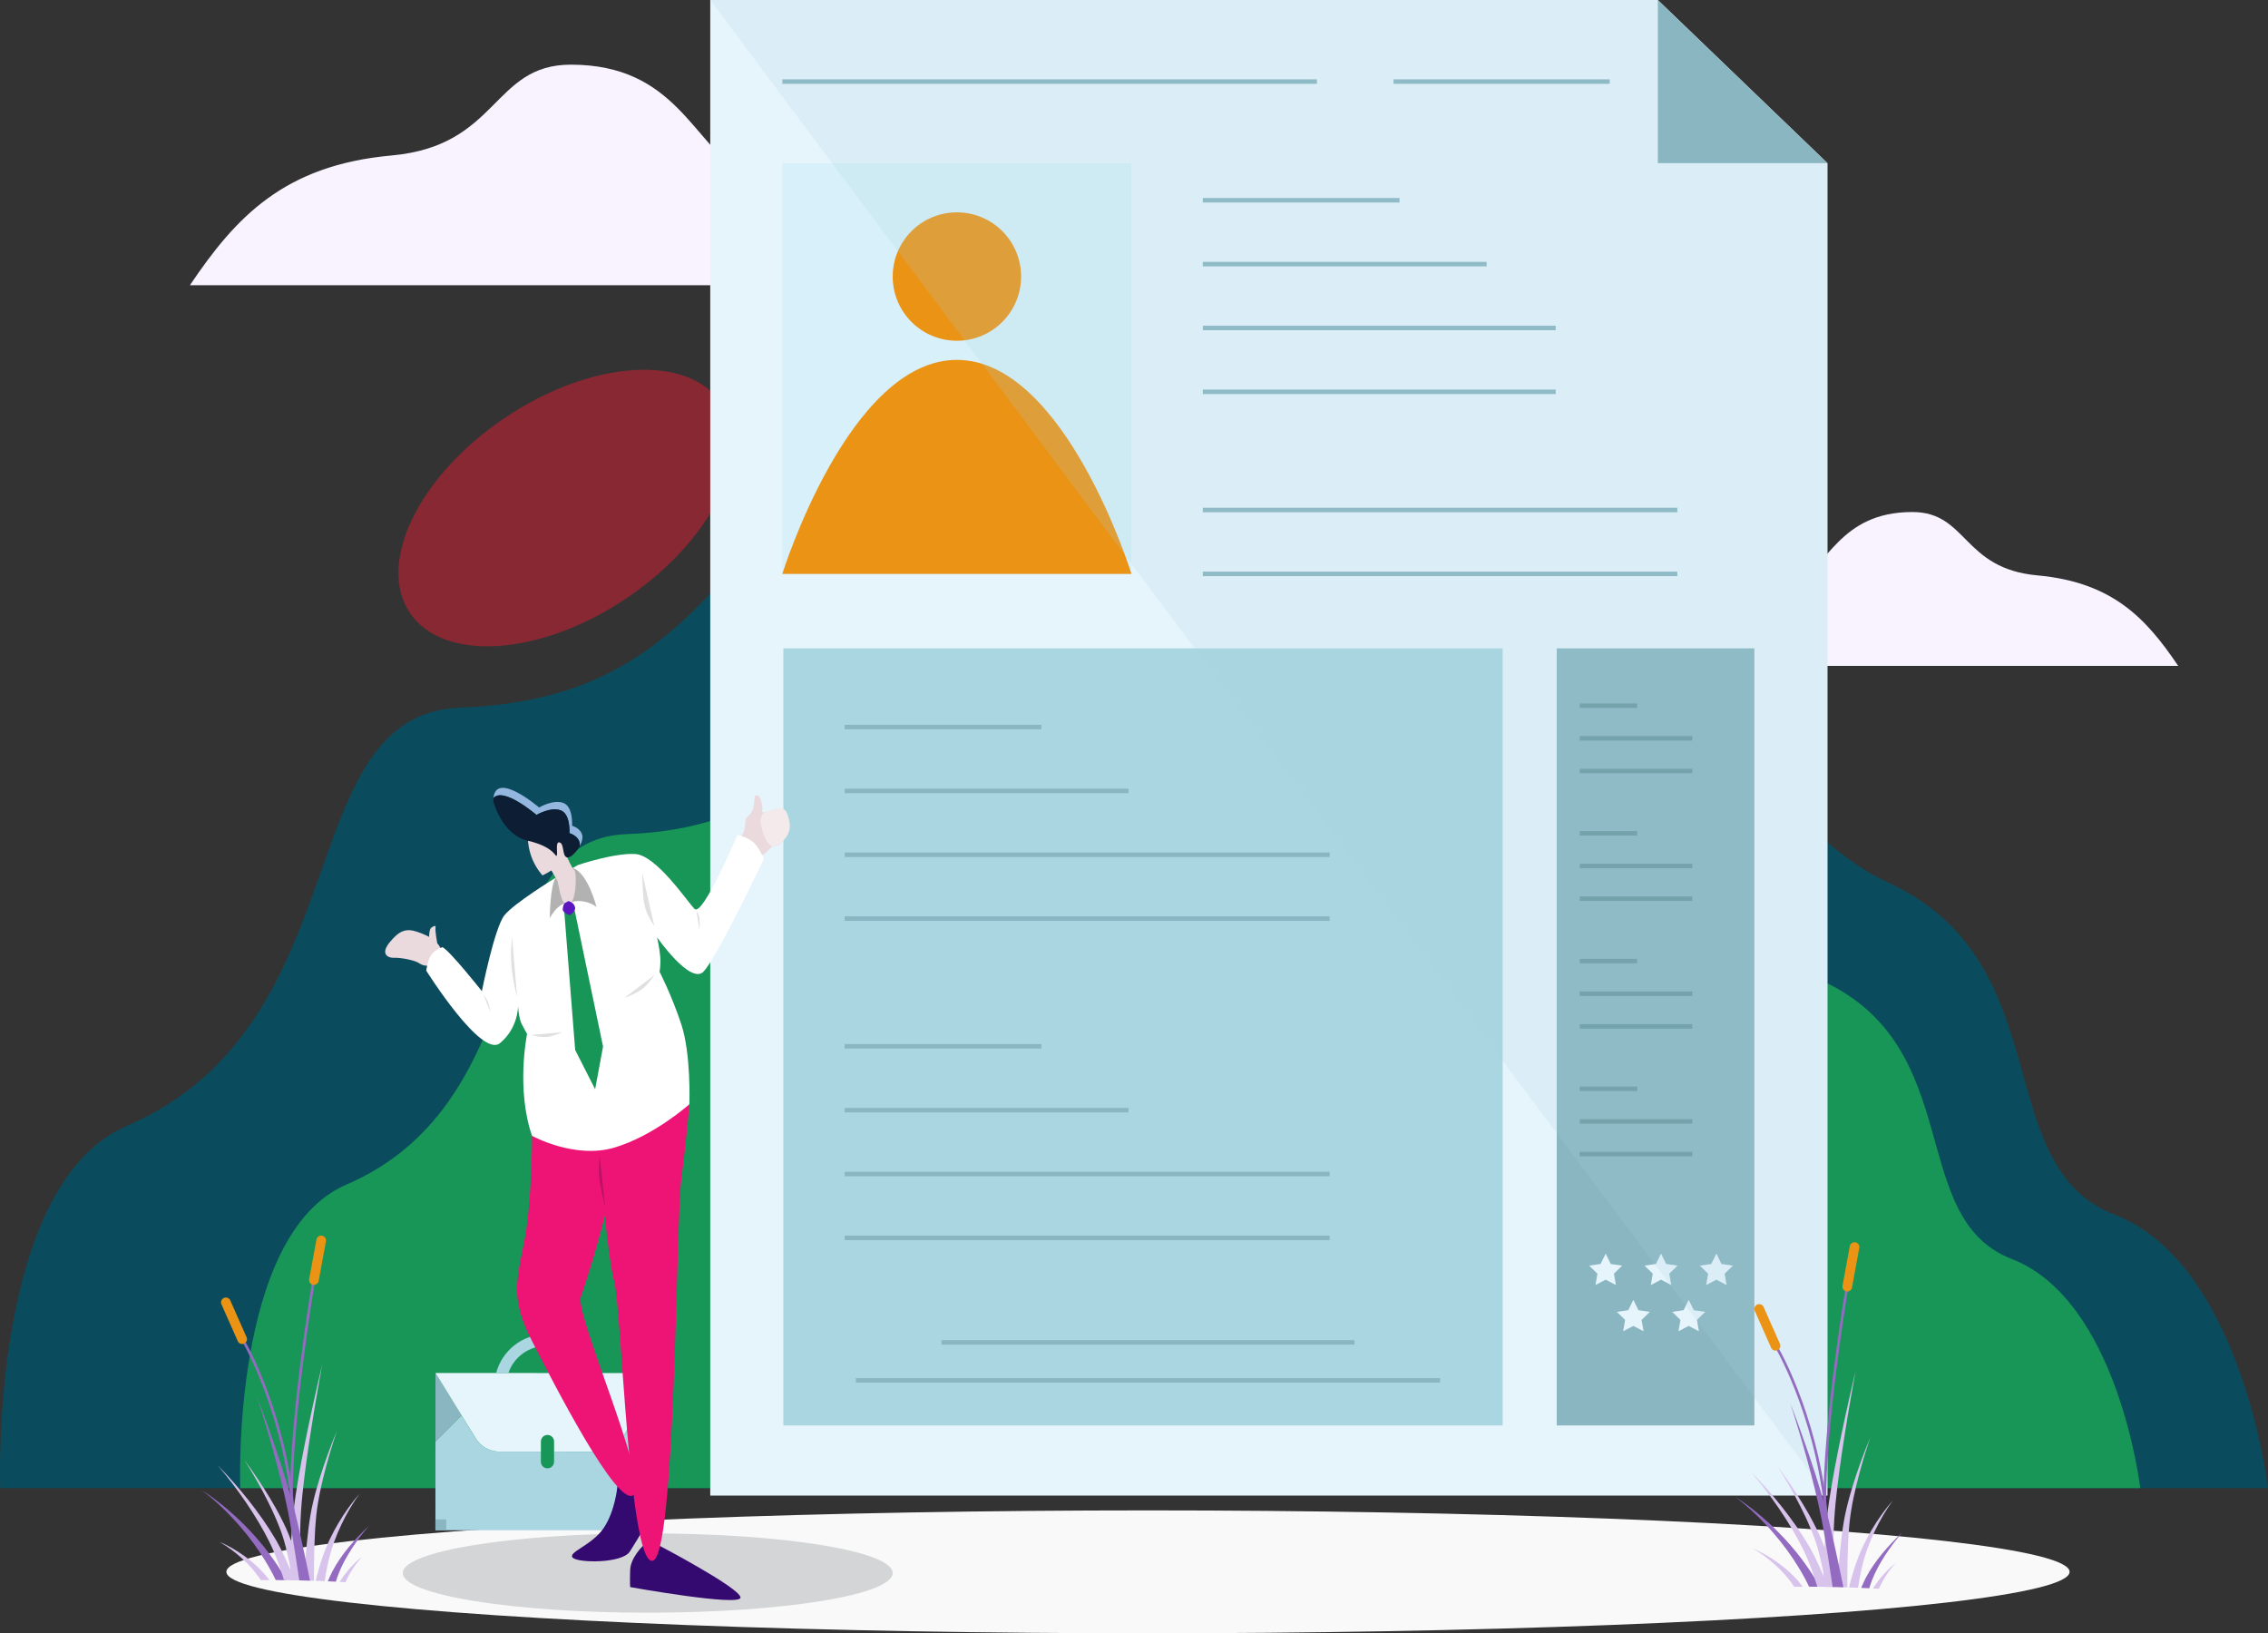 <?xml version="1.0" encoding="utf-8"?>
<!-- Generator: Adobe Illustrator 15.0.0, SVG Export Plug-In . SVG Version: 6.00 Build 0)  -->
<!DOCTYPE svg PUBLIC "-//W3C//DTD SVG 1.1//EN" "http://www.w3.org/Graphics/SVG/1.1/DTD/svg11.dtd">
<svg version="1.1" id="Layer_1" xmlns="http://www.w3.org/2000/svg" xmlns:xlink="http://www.w3.org/1999/xlink" x="0px" y="0px"
	 width="500px" height="360px" viewBox="0 0 500 360" enable-background="new 0 0 500 360" xml:space="preserve">
<rect x="0" y="0" width="500" height="360" fill="#333333" stroke="none"/>
<g>
	<ellipse fill="#F9F9F9" cx="253.084" cy="346.518" rx="203.176" ry="13.547"/>
	<path fill="#F8F3FF" d="M41.866,62.878h188.769c0,0-14.669-32.178-33.488-28.603c-18.819,3.575-21.901,11.441-33.219,4.291
		c-11.318-7.151-15.064-24.312-38.074-24.312c-17.411,0-15.8,17.876-39.524,20.021C62.605,36.421,51.992,47.862,41.866,62.878z"/>
	<path fill="#F8F3FF" d="M480.207,146.806H348.486c0,0,10.236-22.454,23.369-19.958c13.131,2.495,15.281,7.983,23.18,2.994
		c7.896-4.99,10.511-16.965,26.566-16.965c12.149,0,11.025,12.474,27.58,13.971C465.735,128.345,473.142,136.328,480.207,146.806z"
		/>
	
		<ellipse transform="matrix(0.83 -0.558 0.558 0.83 -41.244 88.685)" fill="#872832" cx="124.69" cy="111.921" rx="41.38" ry="23.983"/>
	<path fill="#0a4c5d" d="M0.048,328.064H500c0,0-5.793-49.432-33.799-60.283c-28.005-10.85-11.593-55.759-50.149-73.32
		C377.496,176.9,337.68,79.752,258.471,80.946c-105.617,1.591-82.557,72.293-156.887,75.046
		c-38.012,1.408-21.583,69.809-73.652,92.236C-2.416,261.299,0.048,328.064,0.048,328.064z"/>
	<path fill="#189657" d="M52.96,328.064h418.883c0,0-4.854-41.417-28.318-50.508c-23.463-9.091-9.713-46.718-42.018-61.432
		c-32.304-14.713-65.664-96.108-132.029-95.108c-88.49,1.333-69.169,60.571-131.447,62.878
		c-31.848,1.18-18.083,58.488-61.709,77.279C50.896,272.125,52.96,328.064,52.96,328.064z"/>
	<polygon fill="#E6F4FC" points="402.887,35.972 402.887,329.7 156.582,329.7 156.582,0 365.479,0 	"/>
	<polygon fill="#8AB6C1" points="402.887,35.972 365.479,35.972 365.479,0 	"/>
	<rect x="172.473" y="35.972" fill="#D7F0F9" width="76.97" height="90.542"/>
	<circle fill="#EA9315" cx="210.958" cy="60.965" r="14.153"/>
	<path fill="#EA9315" d="M172.473,126.514c0,0,14.649-47.175,38.486-47.175c23.835,0,38.484,47.175,38.484,47.175H172.473z"/>
	<g>
		<rect x="172.473" y="17.49" fill="#8AB6C1" width="117.855" height="0.993"/>
	</g>
	<g>
		<rect x="307.212" y="17.49" fill="#8AB6C1" width="47.672" height="0.993"/>
	</g>
	<g>
		<rect x="265.168" y="43.651" fill="#8AB6C1" width="43.369" height="0.993"/>
	</g>
	<g>
		<rect x="265.168" y="57.728" fill="#8AB6C1" width="62.57" height="0.993"/>
	</g>
	<g>
		<rect x="265.168" y="71.804" fill="#8AB6C1" width="77.798" height="0.993"/>
	</g>
	<g>
		<rect x="265.168" y="85.88" fill="#8AB6C1" width="77.798" height="0.993"/>
	</g>
	<g>
		<rect x="265.168" y="111.941" fill="#8AB6C1" width="104.613" height="0.993"/>
	</g>
	<g>
		<rect x="265.168" y="126.017" fill="#8AB6C1" width="104.613" height="0.994"/>
	</g>
	<rect x="172.701" y="142.932" fill="#AAD6E2" width="158.575" height="171.312"/>
	<rect x="343.193" y="142.932" fill="#8AB6C1" width="43.575" height="171.312"/>
	<g>
		<rect x="186.211" y="159.785" fill="#8AB6C1" width="43.368" height="0.993"/>
	</g>
	<g>
		<rect x="186.211" y="173.861" fill="#8AB6C1" width="62.569" height="0.993"/>
	</g>
	<g>
		<rect x="186.211" y="187.938" fill="#8AB6C1" width="106.931" height="0.994"/>
	</g>
	<g>
		<rect x="186.211" y="202.014" fill="#8AB6C1" width="106.931" height="0.993"/>
	</g>
	<g>
		<rect x="186.211" y="230.166" fill="#8AB6C1" width="43.368" height="0.994"/>
	</g>
	<g>
		<rect x="186.211" y="244.243" fill="#8AB6C1" width="62.569" height="0.993"/>
	</g>
	<g>
		<rect x="186.211" y="258.318" fill="#8AB6C1" width="106.931" height="0.994"/>
	</g>
	<g>
		<rect x="186.211" y="272.396" fill="#8AB6C1" width="106.931" height="0.993"/>
	</g>
	<g>
		<rect x="188.694" y="303.803" fill="#8AB6C1" width="128.78" height="0.992"/>
	</g>
	<g>
		<rect x="207.564" y="295.438" fill="#8AB6C1" width="91.041" height="0.993"/>
	</g>
	<g>
		<rect x="348.263" y="155.067" fill="#6A98A0" width="12.663" height="0.993"/>
	</g>
	<g>
		<rect x="348.263" y="162.268" fill="#6A98A0" width="24.829" height="0.993"/>
	</g>
	<g>
		<rect x="348.263" y="169.468" fill="#6A98A0" width="24.829" height="0.993"/>
	</g>
	<g>
		<rect x="348.263" y="183.221" fill="#6A98A0" width="12.663" height="0.992"/>
	</g>
	<g>
		<rect x="348.263" y="190.42" fill="#6A98A0" width="24.829" height="0.994"/>
	</g>
	<g>
		<rect x="348.263" y="197.621" fill="#6A98A0" width="24.829" height="0.993"/>
	</g>
	<g>
		<rect x="348.263" y="211.373" fill="#6A98A0" width="12.663" height="0.992"/>
	</g>
	<g>
		<rect x="348.263" y="218.573" fill="#6A98A0" width="24.829" height="0.993"/>
	</g>
	<g>
		<rect x="348.263" y="225.773" fill="#6A98A0" width="24.829" height="0.993"/>
	</g>
	<g>
		<rect x="348.263" y="239.525" fill="#6A98A0" width="12.663" height="0.993"/>
	</g>
	<g>
		<rect x="348.263" y="246.727" fill="#6A98A0" width="24.829" height="0.992"/>
	</g>
	<g>
		<rect x="348.263" y="253.926" fill="#6A98A0" width="24.829" height="0.994"/>
	</g>
	<polygon fill="#E6F4FC" points="353.986,276.365 355.111,278.645 357.627,279.01 355.807,280.785 356.236,283.29 353.986,282.107 
		351.736,283.29 352.166,280.785 350.346,279.01 352.861,278.645 	"/>
	<polygon fill="#E6F4FC" points="366.188,276.365 367.312,278.645 369.828,279.01 368.008,280.785 368.438,283.29 366.188,282.107 
		363.938,283.29 364.367,280.785 362.547,279.01 365.062,278.645 	"/>
	<polygon fill="#E6F4FC" points="378.391,276.365 379.516,278.645 382.031,279.01 380.211,280.785 380.641,283.29 378.391,282.107 
		376.14,283.29 376.569,280.785 374.749,279.01 377.266,278.645 	"/>
	<polygon fill="#E6F4FC" points="360.087,286.559 361.213,288.838 363.729,289.203 361.907,290.978 362.338,293.482 
		360.087,292.301 357.837,293.482 358.268,290.978 356.446,289.203 358.962,288.838 	"/>
	<polygon fill="#E6F4FC" points="372.289,286.559 373.414,288.838 375.93,289.203 374.109,290.978 374.539,293.482 372.289,292.301 
		370.039,293.482 370.469,290.978 368.648,289.203 371.164,288.838 	"/>
	<polygon opacity="0.18" fill="#AAD6E2" points="156.582,0 402.887,329.7 402.887,35.972 365.479,35.972 365.479,0 	"/>
	<ellipse fill="#D4D5D6" cx="142.797" cy="346.78" rx="54.008" ry="8.745"/>
	<g>
		<path fill="#936BC1" d="M63.96,330.639c-0.204-17.784,4.724-47.332,4.774-47.629l0.579,0.098
			c-0.05,0.297-4.969,29.793-4.766,47.524L63.96,330.639z"/>
	</g>
	<path fill="#D8C3ED" d="M59.406,348.336c-0.634,0.002-1.271,0.006-1.912,0.014c-0.044-0.072-0.092-0.141-0.138-0.211l-0.427-0.626
		l-0.461-0.606c-0.3-0.411-0.643-0.788-0.969-1.182c-0.685-0.758-1.394-1.504-2.166-2.189c-1.531-1.381-3.204-2.635-5.021-3.66
		c1.929,0.807,3.758,1.866,5.481,3.09c0.868,0.604,1.687,1.282,2.489,1.984c0.385,0.367,0.791,0.719,1.154,1.113l0.56,0.579
		l0.529,0.609C58.828,347.605,59.122,347.967,59.406,348.336z"/>
	<path fill="#936BC1" d="M63.106,348.352c-0.169-0.004-0.338-0.006-0.508-0.006c-0.598-0.006-1.198-0.01-1.802-0.01
		c-0.992-2.104-2.192-4.121-3.495-6.087l-0.323-0.49l-0.339-0.479l-0.679-0.955c-0.458-0.637-0.946-1.248-1.419-1.873
		c-0.986-1.22-1.994-2.428-3.073-3.572c-1.065-1.158-2.185-2.268-3.348-3.332c-0.289-0.27-0.583-0.533-0.881-0.789
		c-0.296-0.264-0.596-0.518-0.902-0.77c-0.612-0.498-1.217-1.01-1.889-1.429c0.704,0.367,1.35,0.833,2,1.282
		c0.325,0.229,0.646,0.462,0.963,0.701c0.319,0.234,0.635,0.477,0.944,0.723c1.252,0.979,2.466,2.008,3.631,3.094
		c1.177,1.072,2.291,2.213,3.389,3.373c0.529,0.6,1.077,1.182,1.59,1.795l0.77,0.922l0.384,0.461l0.368,0.475
		c0.484,0.639,0.996,1.26,1.446,1.924c0.46,0.66,0.94,1.302,1.37,1.99c0.236,0.352,0.459,0.714,0.677,1.077
		c0.2,0.331,0.395,0.663,0.592,0.996C62.753,347.697,62.932,348.024,63.106,348.352z"/>
	<path fill="#D8C3ED" d="M64.876,348.373c-0.098,0-0.198-0.004-0.296-0.004c-0.224-0.002-0.446-0.006-0.669-0.008
		c-0.268-0.006-0.535-0.008-0.804-0.01c-0.169-0.004-0.338-0.006-0.508-0.006c-0.011-0.045-0.025-0.09-0.038-0.133
		c-0.118-0.406-0.239-0.811-0.373-1.208l-0.206-0.629l-0.187-0.575l-0.427-1.19c-0.137-0.397-0.289-0.79-0.446-1.181l-0.467-1.176
		c-0.348-0.763-0.658-1.549-1.046-2.293c-1.488-3.023-3.281-5.941-5.187-8.763c-1.927-2.812-3.983-5.55-6.224-8.14
		c2.419,2.424,4.675,5.016,6.814,7.705c2.125,2.706,4.133,5.502,5.891,8.504l0.331,0.566c0.108,0.188,0.206,0.383,0.308,0.574
		l0.612,1.154l0.567,1.175c0.192,0.391,0.377,0.782,0.548,1.183l0.527,1.192l0.357,0.88l0.133,0.328
		c0.062,0.15,0.123,0.299,0.181,0.45c0.1,0.252,0.196,0.508,0.292,0.763C64.663,347.812,64.77,348.094,64.876,348.373z"/>
	<path fill="#D8C3ED" d="M66.782,348.414c-0.156-0.004-0.31-0.008-0.465-0.012c-0.113-0.002-0.229-0.006-0.342-0.008
		c-0.366-0.008-0.731-0.016-1.098-0.021c-0.098,0-0.198-0.004-0.296-0.004c-0.102-0.533-0.206-1.066-0.314-1.599
		c-0.096-0.485-0.196-0.97-0.296-1.452c-0.05-0.242-0.102-0.486-0.154-0.729c-0.173-0.812-0.356-1.621-0.546-2.428
		c-0.092-0.406-0.198-0.804-0.296-1.207c-0.096-0.406-0.208-0.797-0.323-1.188c-0.209-0.786-0.494-1.557-0.76-2.336
		c-0.298-0.768-0.586-1.543-0.919-2.301c-0.313-0.768-0.669-1.518-1.012-2.275c-0.361-0.748-0.713-1.5-1.096-2.24
		c-0.75-1.486-1.541-2.955-2.368-4.406c-0.833-1.445-1.666-2.896-2.602-4.279c1.037,1.314,1.975,2.701,2.914,4.088
		c0.935,1.391,1.835,2.804,2.698,4.242c0.438,0.715,0.85,1.448,1.271,2.178c0.4,0.74,0.815,1.471,1.19,2.227
		c0.396,0.746,0.748,1.516,1.111,2.281c0.333,0.782,0.685,1.555,0.967,2.367c0.048,0.129,0.094,0.256,0.141,0.383v0.002
		c0.102,0.274,0.198,0.548,0.283,0.82c0.131,0.4,0.267,0.801,0.39,1.205c0.067,0.211,0.133,0.422,0.198,0.637
		c0.185,0.592,0.363,1.186,0.537,1.779c0.223,0.77,0.442,1.539,0.656,2.311C66.432,347.104,66.611,347.759,66.782,348.414z"/>
	<path fill="#D8C3ED" d="M71.049,300.748c-0.34,1.835-0.669,3.67-0.99,5.508c-0.521,2.985-1.016,5.975-1.483,8.967
		c-0.756,4.832-1.442,9.682-1.935,14.527c-0.237,2.43-0.402,4.831-0.446,7.268c-0.01,0.402-0.018,0.807-0.021,1.208
		c-0.03,2.028-0.015,4.063,0.023,6.095c0.015,0.709,0.033,1.419,0.054,2.129c0.018,0.652,0.039,1.302,0.065,1.953
		c-0.113-0.002-0.229-0.006-0.342-0.008c-0.366-0.008-0.731-0.016-1.098-0.021c-0.098,0-0.198-0.004-0.296-0.004
		c-0.224-0.002-0.446-0.006-0.669-0.008c0.009-0.789,0.023-1.58,0.042-2.369c0.004-0.226,0.01-0.449,0.018-0.674
		c0.005-0.336,0.015-0.674,0.025-1.01c0.048-1.537,0.109-3.075,0.192-4.611v-0.002c0.035-0.646,0.073-1.293,0.117-1.939
		c0.018-0.276,0.037-0.552,0.058-0.826c0.042-0.607,0.09-1.218,0.148-1.829v-0.006c0.081-0.887,0.177-1.774,0.287-2.661
		c0.016-0.125,0.031-0.251,0.046-0.373c0-0.003,0-0.003,0-0.003c0.104-0.835,0.219-1.663,0.342-2.488
		c0.74-4.864,1.669-9.679,2.667-14.478c0.614-2.939,1.248-5.871,1.91-8.799C70.182,304.443,70.611,302.595,71.049,300.748z"/>
	<path fill="#D8C3ED" d="M74.276,315.42c-1.19,3.508-2.223,7.066-3.092,10.652c-0.433,1.795-0.813,3.6-1.108,5.41
		c-0.302,1.811-0.473,3.623-0.59,5.459c-0.209,3.673-0.268,7.363-0.265,11.056v0.487c-0.289-0.01-0.577-0.02-0.866-0.027
		c-0.456-0.014-0.912-0.027-1.368-0.039c0.01-0.166,0.02-0.328,0.031-0.494c0.096-1.453,0.202-2.906,0.321-4.359
		c0.187-2.254,0.408-4.51,0.687-6.762c0.239-1.851,0.541-3.712,0.972-5.533c0.421-1.823,0.925-3.615,1.479-5.391
		C71.588,322.33,72.857,318.844,74.276,315.42z"/>
	<path fill="#D8C3ED" d="M79.284,329.328c-0.821,1.049-1.523,2.184-2.2,3.324c-0.671,1.146-1.291,2.319-1.854,3.516
		c-0.563,1.194-1.085,2.408-1.525,3.646c-0.236,0.613-0.427,1.242-0.629,1.865c-0.1,0.312-0.179,0.629-0.269,0.944
		c-0.086,0.315-0.181,0.625-0.252,0.948c-0.404,1.65-0.727,3.319-0.981,4.998c-0.658-0.027-1.317-0.053-1.979-0.072
		c0.435-1.805,0.946-3.592,1.554-5.346c0.102-0.32,0.23-0.639,0.35-0.955c0.123-0.317,0.234-0.639,0.367-0.951
		c0.269-0.622,0.523-1.25,0.821-1.855c0.569-1.225,1.211-2.411,1.894-3.568c0.681-1.158,1.416-2.281,2.194-3.368
		C77.561,331.369,78.369,330.301,79.284,329.328z"/>
	<path fill="#936BC1" d="M81.359,336.363c-1.409,1.614-2.698,3.328-3.852,5.113c-1.16,1.778-2.166,3.651-2.916,5.584
		c-0.098,0.24-0.169,0.486-0.256,0.729c-0.081,0.246-0.167,0.482-0.238,0.74c-0.016,0.053-0.031,0.102-0.046,0.154
		c-0.589-0.029-1.181-0.059-1.773-0.082c0.088-0.213,0.177-0.424,0.267-0.635c0.1-0.25,0.225-0.504,0.344-0.756
		c0.121-0.252,0.231-0.508,0.362-0.752c1.033-1.96,2.285-3.75,3.664-5.418c0.685-0.836,1.402-1.641,2.145-2.422
		C79.802,337.841,80.562,337.082,81.359,336.363z"/>
	<path fill="#D8C3ED" d="M79.894,343.141c-1.056,1.074-1.912,2.307-2.662,3.584c-0.367,0.642-0.717,1.292-1.023,1.963
		c-0.018,0.035-0.035,0.07-0.05,0.107c-0.429-0.023-0.859-0.047-1.292-0.068c0.125-0.199,0.252-0.395,0.387-0.586
		c0.427-0.638,0.896-1.245,1.377-1.838C77.607,345.13,78.677,344.031,79.894,343.141z"/>
	<path fill="#EA9315" d="M69.011,283.238L69.011,283.238c-0.578-0.107-0.96-0.662-0.854-1.24l1.607-8.732
		c0.106-0.578,0.661-0.96,1.239-0.854l0,0c0.578,0.106,0.96,0.661,0.854,1.239l-1.607,8.732
		C70.144,282.961,69.589,283.344,69.011,283.238z"/>
	<g>
		<path fill="#936BC1" d="M64.575,336.137c-1.333-23.299-10.838-39.79-10.934-39.953l0.507-0.297
			c0.097,0.164,9.671,16.77,11.013,40.217L64.575,336.137z"/>
	</g>
	<path fill="#EA9315" d="M53.82,296.199L53.82,296.199c-0.537,0.238-1.166-0.005-1.404-0.542l-3.593-8.12
		c-0.238-0.537,0.004-1.165,0.542-1.402l0,0c0.537-0.238,1.166,0.004,1.403,0.541l3.594,8.12
		C54.6,295.333,54.357,295.961,53.82,296.199z"/>
	<path fill="#936BC1" d="M68.355,348.457c-0.456-0.014-0.912-0.027-1.368-0.039c-0.069-0.002-0.136-0.004-0.206-0.004
		c-0.156-0.004-0.31-0.008-0.465-0.012c-0.113-0.002-0.229-0.006-0.342-0.008c-0.102-0.705-0.208-1.412-0.313-2.119
		c-0.196-1.305-0.395-2.611-0.602-3.916c-0.135-0.864-0.273-1.727-0.416-2.588l-0.338-2.016l-0.208-1.227l-0.285-1.621l-0.306-1.607
		c-0.429-2.141-0.904-4.281-1.433-6.408c-0.519-2.129-1.079-4.254-1.664-6.37c-1.162-4.22-2.412-8.419-3.746-12.593
		c-0.004-0.016-0.01-0.029-0.014-0.045c0.006,0.016,0.012,0.029,0.018,0.045c1.563,4.094,3.05,8.22,4.444,12.379
		c0.704,2.088,1.383,4.182,2.025,6.293c0.277,0.902,0.546,1.805,0.806,2.714v0.002c0.004,0.013,0.007,0.028,0.011,0.044v0.002
		c0.122,0.424,0.241,0.847,0.358,1.271c0.166,0.598,0.327,1.196,0.484,1.799c0.044,0.162,0.085,0.326,0.129,0.49
		c0,0.002,0.002,0.004,0.002,0.006c0.004,0.015,0.008,0.032,0.012,0.047l0.4,1.614l0.375,1.609l0.459,2.025l0.271,1.2
		c0.308,1.379,0.604,2.758,0.894,4.139c0.166,0.775,0.327,1.55,0.489,2.324C68.005,346.745,68.182,347.602,68.355,348.457z"/>
	<g>
		<path fill="#936BC1" d="M402,332.095c-0.203-17.784,4.725-47.331,4.773-47.628l0.58,0.098c-0.051,0.295-4.969,29.793-4.767,47.523
			L402,332.095z"/>
	</g>
	<path fill="#D8C3ED" d="M397.446,349.791c-0.635,0.002-1.271,0.006-1.911,0.014c-0.045-0.07-0.093-0.141-0.139-0.209l-0.428-0.627
		l-0.461-0.605c-0.301-0.412-0.643-0.789-0.969-1.184c-0.686-0.757-1.395-1.504-2.166-2.188c-1.531-1.381-3.204-2.635-5.021-3.66
		c1.929,0.806,3.758,1.865,5.48,3.088c0.867,0.604,1.688,1.283,2.488,1.985c0.385,0.367,0.791,0.72,1.154,1.114l0.561,0.578
		l0.528,0.609C396.867,349.061,397.162,349.422,397.446,349.791z"/>
	<path fill="#936BC1" d="M401.146,349.807c-0.17-0.004-0.338-0.006-0.508-0.006c-0.598-0.006-1.198-0.01-1.803-0.01
		c-0.992-2.104-2.191-4.121-3.494-6.086l-0.322-0.49l-0.339-0.479l-0.679-0.956c-0.458-0.637-0.946-1.249-1.42-1.874
		c-0.986-1.219-1.994-2.426-3.072-3.57c-1.066-1.158-2.186-2.268-3.35-3.334c-0.287-0.269-0.582-0.531-0.88-0.787
		c-0.296-0.264-0.597-0.518-0.902-0.77c-0.611-0.498-1.218-1.01-1.889-1.43c0.704,0.367,1.351,0.833,2.001,1.283
		c0.324,0.229,0.646,0.461,0.963,0.699c0.319,0.235,0.635,0.478,0.944,0.725c1.252,0.979,2.466,2.007,3.632,3.094
		c1.176,1.07,2.289,2.211,3.388,3.373c0.528,0.598,1.077,1.182,1.591,1.795l0.77,0.921l0.385,0.462l0.367,0.475
		c0.484,0.639,0.996,1.26,1.445,1.924c0.46,0.659,0.941,1.301,1.369,1.99c0.237,0.352,0.461,0.713,0.678,1.076
		c0.199,0.33,0.395,0.664,0.592,0.996C400.793,349.152,400.971,349.48,401.146,349.807z"/>
	<path fill="#D8C3ED" d="M402.916,349.83c-0.098-0.002-0.198-0.004-0.297-0.004c-0.223-0.004-0.445-0.008-0.669-0.01
		c-0.267-0.006-0.534-0.008-0.804-0.01c-0.17-0.004-0.338-0.006-0.508-0.006c-0.012-0.043-0.025-0.088-0.039-0.133
		c-0.117-0.404-0.238-0.809-0.373-1.207l-0.205-0.629l-0.187-0.574l-0.427-1.191c-0.137-0.398-0.289-0.79-0.446-1.18l-0.468-1.176
		c-0.348-0.764-0.658-1.551-1.046-2.295c-1.489-3.022-3.281-5.939-5.187-8.762c-1.928-2.812-3.983-5.551-6.225-8.139
		c2.42,2.424,4.676,5.016,6.814,7.704c2.125,2.706,4.133,5.503,5.891,8.505l0.331,0.564c0.107,0.189,0.206,0.383,0.308,0.576
		l0.611,1.153l0.568,1.175c0.191,0.391,0.377,0.783,0.547,1.184l0.527,1.191l0.357,0.879l0.133,0.329
		c0.062,0.15,0.123,0.298,0.182,0.45c0.1,0.252,0.195,0.508,0.291,0.764C402.703,349.27,402.811,349.549,402.916,349.83z"/>
	<path fill="#D8C3ED" d="M404.821,349.871c-0.155-0.004-0.31-0.008-0.466-0.012c-0.113-0.002-0.229-0.006-0.342-0.008
		c-0.365-0.008-0.73-0.016-1.098-0.021c-0.098-0.002-0.198-0.004-0.297-0.004c-0.102-0.535-0.205-1.066-0.312-1.6
		c-0.097-0.484-0.197-0.969-0.297-1.452c-0.05-0.242-0.102-0.486-0.154-0.729c-0.172-0.812-0.355-1.622-0.545-2.427
		c-0.094-0.406-0.199-0.805-0.297-1.208c-0.096-0.406-0.207-0.796-0.322-1.187c-0.211-0.787-0.495-1.559-0.76-2.337
		c-0.299-0.768-0.588-1.542-0.92-2.3c-0.313-0.768-0.67-1.518-1.012-2.275c-0.361-0.748-0.713-1.5-1.096-2.24
		c-0.75-1.486-1.541-2.957-2.367-4.406c-0.834-1.446-1.666-2.896-2.603-4.279c1.036,1.313,1.976,2.7,2.913,4.087
		c0.936,1.39,1.836,2.804,2.699,4.242c0.438,0.716,0.85,1.448,1.271,2.177c0.399,0.74,0.815,1.472,1.19,2.228
		c0.396,0.746,0.748,1.516,1.111,2.28c0.333,0.783,0.686,1.557,0.968,2.368c0.048,0.129,0.095,0.256,0.141,0.383v0.001
		c0.102,0.275,0.198,0.549,0.282,0.822c0.131,0.4,0.268,0.8,0.391,1.203c0.067,0.212,0.133,0.424,0.197,0.637
		c0.186,0.593,0.364,1.188,0.537,1.781c0.223,0.77,0.443,1.539,0.656,2.311C404.472,348.559,404.65,349.215,404.821,349.871z"/>
	<path fill="#D8C3ED" d="M409.09,302.205c-0.342,1.834-0.67,3.669-0.991,5.508c-0.521,2.984-1.015,5.973-1.483,8.965
		c-0.756,4.834-1.441,9.682-1.934,14.529c-0.236,2.428-0.402,4.83-0.447,7.268c-0.009,0.401-0.017,0.805-0.021,1.207
		c-0.03,2.029-0.015,4.064,0.022,6.095c0.016,0.71,0.033,1.419,0.055,2.13c0.018,0.65,0.038,1.301,0.064,1.953
		c-0.113-0.002-0.229-0.006-0.342-0.008c-0.365-0.008-0.73-0.016-1.098-0.021c-0.098-0.002-0.198-0.004-0.297-0.004
		c-0.223-0.004-0.445-0.008-0.669-0.01c0.01-0.787,0.022-1.578,0.042-2.369c0.004-0.225,0.01-0.447,0.018-0.673
		c0.006-0.337,0.016-0.673,0.025-1.01c0.048-1.536,0.109-3.075,0.192-4.612v-0.001c0.034-0.646,0.073-1.292,0.117-1.938
		c0.017-0.277,0.036-0.553,0.058-0.827c0.042-0.608,0.09-1.218,0.148-1.829v-0.006c0.08-0.887,0.176-1.775,0.286-2.662
		c0.015-0.125,0.03-0.25,0.046-0.373c0-0.002,0-0.002,0-0.002c0.104-0.834,0.219-1.663,0.343-2.488
		c0.74-4.863,1.669-9.68,2.667-14.478c0.613-2.938,1.248-5.872,1.91-8.798C408.222,305.898,408.65,304.051,409.09,302.205z"/>
	<path fill="#D8C3ED" d="M412.316,316.877c-1.19,3.508-2.223,7.065-3.093,10.652c-0.433,1.795-0.813,3.598-1.107,5.41
		c-0.302,1.81-0.474,3.623-0.591,5.458c-0.209,3.673-0.268,7.364-0.266,11.056v0.486c-0.288-0.01-0.576-0.02-0.865-0.027
		c-0.455-0.012-0.912-0.025-1.367-0.037c0.01-0.166,0.02-0.33,0.031-0.494c0.096-1.454,0.201-2.906,0.32-4.36
		c0.188-2.254,0.408-4.51,0.688-6.762c0.238-1.851,0.54-3.712,0.971-5.533c0.421-1.823,0.925-3.616,1.479-5.391
		C409.628,323.787,410.896,320.3,412.316,316.877z"/>
	<path fill="#D8C3ED" d="M417.324,330.785c-0.821,1.049-1.523,2.184-2.2,3.323c-0.671,1.146-1.29,2.319-1.854,3.516
		c-0.562,1.194-1.084,2.407-1.524,3.646c-0.236,0.613-0.427,1.242-0.629,1.865c-0.101,0.312-0.179,0.629-0.27,0.944
		c-0.087,0.315-0.181,0.625-0.251,0.948c-0.404,1.649-0.729,3.319-0.981,4.999c-0.657-0.027-1.317-0.053-1.979-0.074
		c0.436-1.805,0.947-3.59,1.555-5.344c0.102-0.322,0.23-0.639,0.35-0.956c0.123-0.317,0.234-0.639,0.367-0.95
		c0.27-0.623,0.523-1.25,0.822-1.855c0.568-1.226,1.211-2.412,1.894-3.57c0.681-1.157,1.415-2.28,2.194-3.367
		C415.602,332.826,416.408,331.756,417.324,330.785z"/>
	<path fill="#936BC1" d="M419.399,337.82c-1.409,1.613-2.698,3.326-3.853,5.111c-1.159,1.779-2.166,3.652-2.915,5.586
		c-0.099,0.24-0.169,0.486-0.256,0.729c-0.081,0.246-0.167,0.482-0.239,0.74c-0.015,0.053-0.03,0.102-0.045,0.154
		c-0.589-0.029-1.182-0.059-1.773-0.084c0.088-0.211,0.177-0.422,0.268-0.635c0.1-0.25,0.225-0.504,0.344-0.756
		c0.121-0.252,0.23-0.508,0.361-0.751c1.033-1.96,2.285-3.75,3.664-5.417c0.684-0.838,1.402-1.641,2.145-2.422
		C417.842,339.297,418.602,338.537,419.399,337.82z"/>
	<path fill="#D8C3ED" d="M417.934,344.598c-1.056,1.072-1.912,2.306-2.662,3.582c-0.367,0.643-0.717,1.293-1.022,1.965
		c-0.017,0.033-0.034,0.07-0.05,0.107c-0.43-0.023-0.859-0.047-1.293-0.07c0.125-0.197,0.252-0.395,0.387-0.584
		c0.428-0.639,0.896-1.246,1.377-1.838C415.647,346.586,416.717,345.488,417.934,344.598z"/>
	<path fill="#EA9315" d="M407.051,284.693L407.051,284.693c-0.578-0.105-0.961-0.66-0.854-1.238l1.606-8.732
		c0.106-0.578,0.661-0.961,1.239-0.854l0,0c0.578,0.105,0.96,0.66,0.854,1.238l-1.607,8.732
		C408.184,284.418,407.629,284.801,407.051,284.693z"/>
	<g>
		<path fill="#936BC1" d="M402.615,337.593c-1.334-23.299-10.838-39.79-10.934-39.954l0.506-0.296
			c0.097,0.165,9.672,16.77,11.014,40.216L402.615,337.593z"/>
	</g>
	<path fill="#EA9315" d="M391.859,297.656L391.859,297.656c-0.537,0.237-1.166-0.006-1.403-0.543l-3.594-8.119
		c-0.237-0.537,0.005-1.166,0.542-1.404l0,0c0.537-0.237,1.166,0.006,1.404,0.543l3.594,8.119
		C392.641,296.789,392.396,297.418,391.859,297.656z"/>
	<path fill="#936BC1" d="M406.395,349.912c-0.455-0.012-0.912-0.025-1.367-0.037c-0.069-0.002-0.137-0.004-0.206-0.004
		c-0.155-0.004-0.31-0.008-0.466-0.012c-0.113-0.002-0.229-0.006-0.342-0.008c-0.102-0.705-0.207-1.414-0.312-2.119
		c-0.197-1.307-0.395-2.611-0.604-3.918c-0.134-0.863-0.272-1.725-0.414-2.586l-0.339-2.016l-0.208-1.227l-0.285-1.622l-0.305-1.608
		c-0.43-2.14-0.904-4.28-1.434-6.407c-0.52-2.129-1.078-4.255-1.663-6.37c-1.161-4.219-2.411-8.42-3.747-12.593
		c-0.004-0.015-0.01-0.028-0.013-0.044c0.005,0.016,0.011,0.029,0.017,0.044c1.564,4.095,3.051,8.22,4.445,12.38
		c0.703,2.086,1.383,4.181,2.025,6.293c0.276,0.901,0.546,1.803,0.805,2.713v0.002c0.004,0.014,0.008,0.029,0.012,0.045v0.002
		c0.121,0.422,0.24,0.846,0.357,1.271c0.166,0.598,0.328,1.195,0.485,1.797c0.044,0.164,0.085,0.328,0.129,0.491
		c0,0.001,0.002,0.003,0.002,0.005c0.003,0.016,0.007,0.033,0.012,0.049l0.399,1.613l0.375,1.609l0.46,2.025l0.271,1.2
		c0.308,1.379,0.604,2.758,0.894,4.139c0.166,0.774,0.328,1.55,0.488,2.325C406.045,348.201,406.222,349.057,406.395,349.912z"/>
	<polygon fill="#8AB6C1" points="96.005,302.679 101.779,312.051 95.999,317.83 	"/>
	<polygon fill="#8AB6C1" points="144.984,302.696 144.978,317.848 139.622,312.635 	"/>
	<path fill="#E6F4FC" d="M144.984,302.696l-5.362,9.938l-2.268,4.205c-0.193,0.361-0.42,0.697-0.679,1.006
		c-1.137,1.363-2.837,2.178-4.655,2.177l-21.954-0.008c-1.812-0.001-3.511-0.812-4.65-2.181c-0.184-0.219-0.352-0.455-0.504-0.701
		l-3.133-5.082l-5.774-9.372L144.984,302.696z"/>
	<path fill="#AAD6E2" d="M144.978,317.848l-0.007,19.51l-48.979-0.018l0.007-19.51l5.78-5.779l3.133,5.082
		c0.152,0.246,0.321,0.482,0.504,0.701c1.139,1.369,2.838,2.18,4.65,2.181l21.954,0.008c1.818,0.001,3.518-0.813,4.655-2.177
		c0.259-0.309,0.486-0.645,0.679-1.006l2.268-4.205L144.978,317.848z"/>
	<rect x="95.992" y="334.954" fill="#8AB6C1" width="2.388" height="2.387"/>
	<rect x="142.583" y="334.969" fill="#8AB6C1" width="2.388" height="2.389"/>
	
		<rect x="136.483" y="329.864" fill="none" stroke="#000000" stroke-width="0.75" stroke-miterlimit="10" width="5.118" height="3.029"/>
	<path fill="#189657" d="M120.697,323.702L120.697,323.702c-0.802-0.001-1.453-0.651-1.453-1.453l0.002-4.462
		c0-0.803,0.651-1.453,1.453-1.453l0,0c0.802,0.001,1.453,0.651,1.452,1.453l-0.001,4.463
		C122.149,323.053,121.499,323.703,120.697,323.702z"/>
	<path fill="#AAD6E2" d="M131.606,302.691l-2.69-0.001c-1.207-3.49-4.521-5.997-8.422-5.999s-7.217,2.504-8.423,5.993l-2.689-0.001
		c1.294-4.928,5.781-8.562,11.114-8.561C125.832,294.125,130.316,297.763,131.606,302.691z"/>
	<path fill="#340A70" d="M136.104,327.697c0,0-0.466,5.436-3.058,9.223c-2.591,3.788-7.974,5.283-6.778,6.479
		c1.196,1.196,10.976,1.296,12.614-1.396c1.639-2.691,6.922-10.566,5.626-13.357s-4.335-3.09-4.335-3.09h-2.642L136.104,327.697z"/>
	<path fill="#340A70" d="M141.705,340.824c0,0-2.678,2.575-2.778,5.266c-0.1,2.691,0,3.789,0,3.789s24.421,4.385,24.321,2.291
		c-0.1-2.092-17.739-11.346-17.739-11.346H141.705z"/>
	<path fill="#ED1476" d="M151.985,243.424c0,0-0.598,7.375-1.794,16.745s-1.196,83.529-6.379,83.928
		c-5.183,0.399-6.778-55.42-8.373-61.401c-1.595-5.98-3.588-29.105-3.389-32.494s0.199-3.389,0.199-3.389L151.985,243.424z"/>
	<path fill="#ED1476" d="M117.297,250.4c0,0,0,14.951-1.794,23.724c-1.794,8.771-2.791,12.56,1.794,21.53
		c4.585,8.971,18.843,36.917,22.38,33.908c3.536-3.009-13.01-39.889-11.615-43.677s5.582-17.477,6.778-24.653l-2.805-18.873
		L117.297,250.4z"/>
	<path fill="#EADADE" d="M168.029,188.479c0,0,0.469-0.11,1.1-0.742s0.731-1.13,1.662-1.196c0.93-0.066,2.957-1.728,2.824-4.386
		c-0.133-2.658-0.697-3.721-1.844-3.721c-1.146,0-3.995,1.246-3.742,0.349c0.253-0.897-0.345-2.991-0.793-3.29
		c-0.449-0.299-0.848,0-0.848,0s-0.05,2.093-0.498,3.189c-0.449,1.097-1.545,1.346-1.595,2.442c-0.05,1.097-0.198,2.638-0.896,3.139
		l0.547,3.041L168.029,188.479z"/>
	<path fill="#F4E9EB" d="M168.51,179.103c0,0-1.324,0.528-0.576,3.519c0.747,2.99,1.988,4.271,2.857,3.92
		c0.869-0.35,3.97-2.076,3.223-5.516C173.266,177.587,172.525,177.756,168.51,179.103z"/>
	<path fill="#EADADE" d="M94.166,212.885c0,0-0.791,0.112-1.787-0.561c-0.997-0.673-4.112-1.246-5.482-1.172
		c-1.371,0.076-3.115-0.822-0.972-3.438c2.143-2.617,3.638-3.115,6.055-2.293c2.417,0.822,4.33,1.874,5.118,3.553l-0.458,2.652
		L94.166,212.885z"/>
	<path fill="#EADADE" d="M94.596,206.543c0,0,0-1.67,0.474-2.019c0.473-0.349,1.071-0.673,0.947,0s0.37,3.393,0.37,3.393
		l-1.491,0.345L94.596,206.543z"/>
	<path fill="#FFFFFF" d="M122.215,193.685c0,0-8.805,5.382-10.998,8.073s-4.984,16.746-4.984,16.746s-6.878-8.705-8.672-9.701
		c0,0-1.595,0.465-2.459,1.66c-0.864,1.197-1.129,3.522-1.129,3.522s12.161,19.37,16.247,15.981
		c4.087-3.389,3.987-8.174,3.987-8.174s0.149,2.643,0.797,3.938c0.648,1.296,1.196,2.193,1.196,2.193s-2.492,12.11,1.096,22.477
		c0,0,9.37,5.184,18.141,2.592c8.772-2.592,16.546-9.568,16.546-9.568s0.399-11.064-1.794-17.643
		c-2.193-6.58-4.785-11.562-4.785-11.562s0.299-1.446,0.149-3.34c-0.149-1.895-0.697-4.236-0.697-4.236s7.326,10.466,10.217,7.576
		c2.891-2.892,13.356-24.92,13.356-24.92s-1.295-2.891-2.592-3.838c-1.295-0.947-3.239-1.445-3.239-1.445
		s-7.692,18.208-9.486,16.348c-1.794-1.861-8.439-11.828-13.091-12.094c-4.652-0.267-12.599,2.425-12.599,2.425L122.215,193.685z"/>
	<path fill="#EADADE" d="M116.397,185.351c0,0,0.109,2.072,1.018,4.181c0.909,2.107,2.181,3.453,2.181,3.453
		s4.362-2.072,6.034-4.762l-0.582-3.199l-3.708-2.98l-2.908,0.727L116.397,185.351z"/>
	<path fill="#B2B2B2" d="M124.43,199.147c0,0-0.72,0.235-1.601,1.05c-0.762,0.703-1.633,2.159-1.633,2.159s0.079-7.171,1.317-8.843
		c0,0,1.313,0.246,1.413,0.271c0.1,0.024,1.096,2.417,1.096,2.417L124.43,199.147z"/>
	<path fill="#B2B2B2" d="M125.997,198.928c0,0,0.895-0.508,2.713-0.185c1.819,0.323,2.791,1.222,2.791,1.222
		s-1.853-7.586-5.254-8.595l-0.012,1.982L125.997,198.928z"/>
	<path fill="#94B7E0" d="M127.811,186.501c0.024-0.193,0.029-0.378,0.005-0.546c-0.244-1.748-2.279-2.279-2.279-2.279
		s0.293-4.216-1.937-5.041c-2.23-0.824-5.333,1.018-5.333,1.018s-7.3-6.287-9.475-3.72c0.566-6.078,10.056,2.085,10.056,2.085
		s3.099-1.842,5.329-1.018s1.942,5.041,1.942,5.041s2.036,0.536,2.274,2.278C128.476,184.941,128.228,185.736,127.811,186.501z"/>
	<path fill="#0D1D33" d="M127.811,186.501c-0.74,1.38-2.017,2.647-2.766,2.522c-1.172-0.193-0.576-2.91-1.644-3.297
		c-0.646-0.233-0.651,0.734-0.621,1.623c0.02,0.582,0.06,1.133-0.055,1.287c-0.104,0.134-0.193-0.061-0.526-0.433
		c-0.605-0.685-2.021-1.981-5.8-2.854c-5.82-1.347-7.637-8.686-7.637-8.686c-0.005-0.263,0.005-0.506,0.029-0.73
		c2.175-2.567,9.475,3.72,9.475,3.72s3.104-1.842,5.333-1.018c2.229,0.824,1.937,5.041,1.937,5.041s2.036,0.531,2.279,2.279
		C127.84,186.123,127.835,186.308,127.811,186.501z"/>
	<path fill="#EADADE" d="M125.042,189.023c0,0,0.959,2.217,1.578,2.834c0.618,0.618,0.429,7.271-1.316,7.634
		c-1.745,0.364-2.084-4.762-2.484-5.452c-0.4-0.691-1.624-2.764-1.624-2.764l1.381-2.244L125.042,189.023z"/>
	<polygon fill="#189657" points="124.409,201.121 126.801,231.462 131.202,240.134 132.947,230.715 126.685,200.67 	"/>
	<path fill="#5B16BF" d="M124.43,199.147c0,0-0.369,0.534-0.362,1.349c0.007,0.814,1.569,1.246,1.569,1.246s1.329-0.848,1.146-1.678
		c-0.183-0.832-0.786-1.137-0.786-1.137l-0.659-0.293L124.43,199.147z"/>
	<path fill="#E0E0E0" d="M113.999,219.705c0,0-0.619-1.737-1.115-5.545c-0.497-3.807,0-7.613,0-7.613L113.999,219.705z"/>
	<path fill="#E0E0E0" d="M144.25,204.133l-2.648-11.656c0,0,0,5.351,0.579,7.488C142.761,202.102,144.25,204.133,144.25,204.133z"/>
	<path fill="#E0E0E0" d="M144.25,214.967c0,0-1.324,2.174-3,3.291c-1.676,1.117-3.6,1.738-3.6,1.738L144.25,214.967z"/>
	<path fill="#E0E0E0" d="M117.062,228.148c0,0,1.904,0.578,3.435,0.454c1.531-0.124,3.435-1.034,3.435-1.034L117.062,228.148z"/>
	<path fill="#E0E0E0" d="M154.224,204.975c0,0,0.083-1.242,0-2.359c-0.083-1.117-0.704-1.779-0.704-1.779L154.224,204.975z"/>
	<path fill="#E0E0E0" d="M108.072,223.037c0,0-0.093-1.086-0.465-2.049c-0.373-0.962-1.055-1.831-1.055-1.831L108.072,223.037z"/>
	<path fill="#BC1166" d="M133.429,266.178c0,0-1.318-5.38-1.393-7.325c-0.076-1.944,0.172-4.097,0.172-4.097L133.429,266.178z"/>
</g>
</svg>
